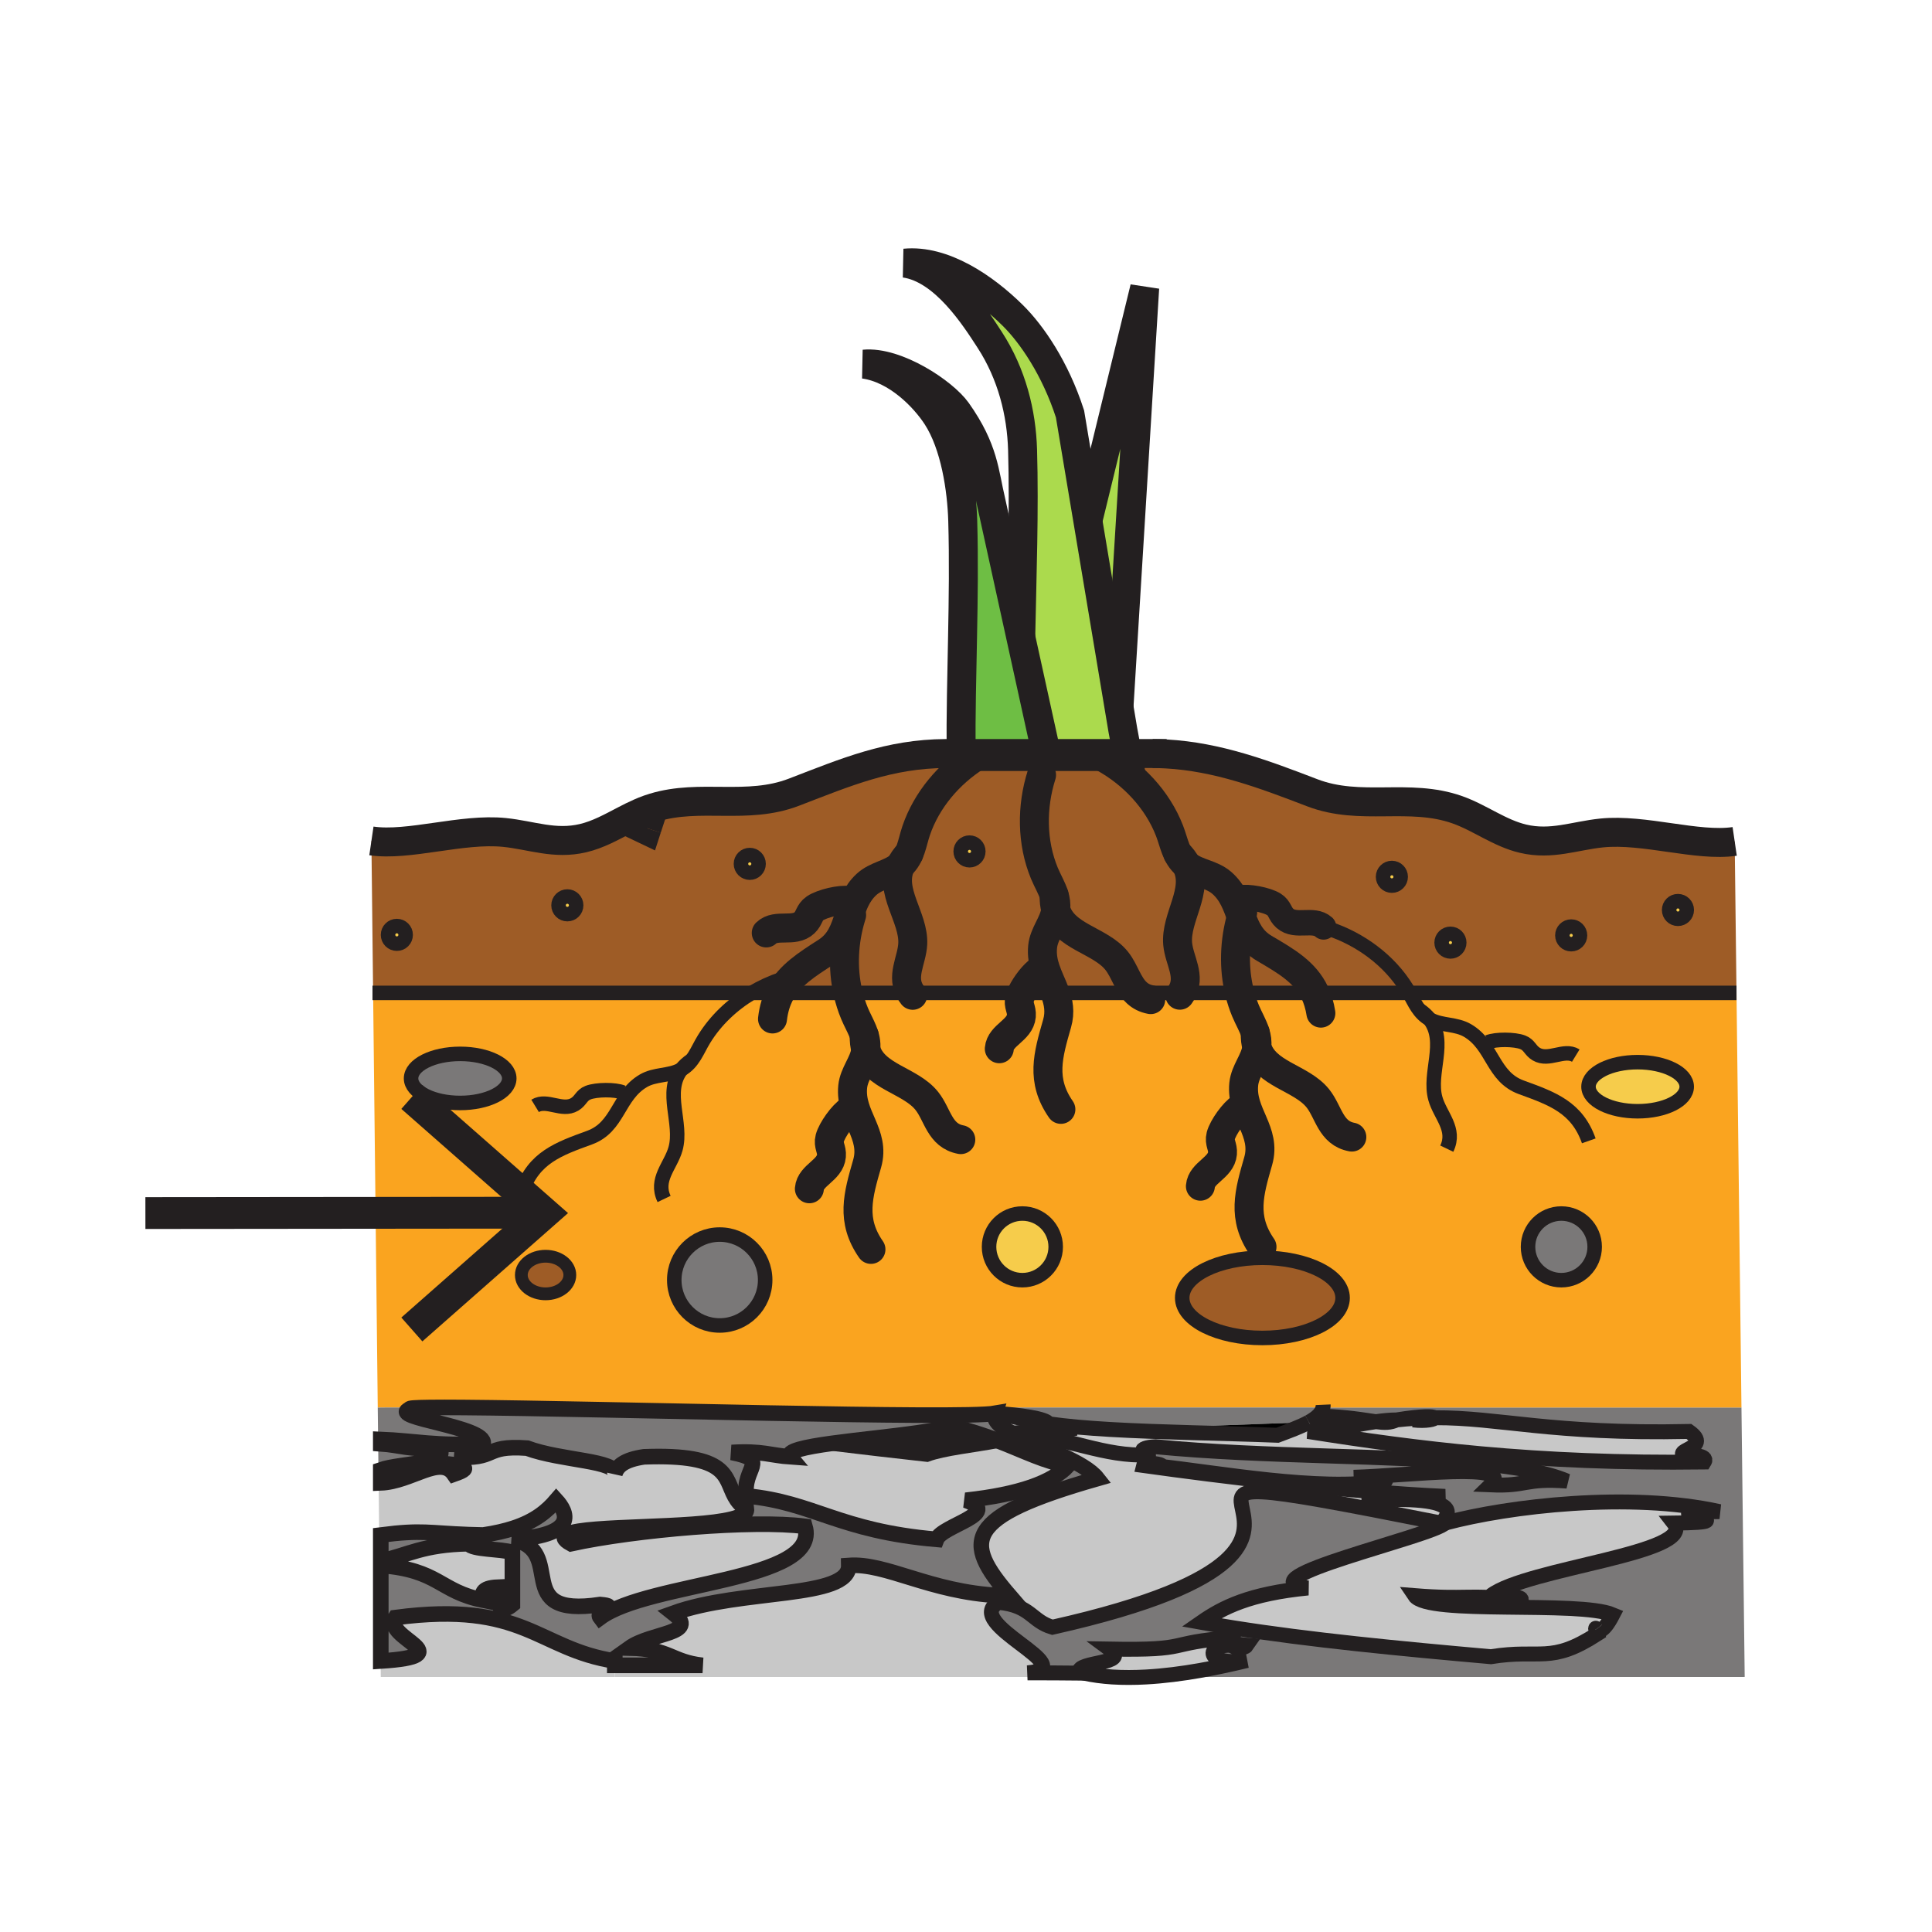 <?xml version="1.0" encoding="iso-8859-1"?>
<!-- Generator: Adobe Illustrator 12.0.1, SVG Export Plug-In . SVG Version: 6.00 Build 51448)  -->
<!DOCTYPE svg PUBLIC "-//W3C//DTD SVG 1.1//EN" "http://www.w3.org/Graphics/SVG/1.1/DTD/svg11.dtd">
<svg  version="1.1" id="Layer_1" xmlns="http://www.w3.org/2000/svg" xmlns:xlink="http://www.w3.org/1999/xlink" width="850.394" height="850.394"
	 viewBox="0 0 850.394 850.394" style="overflow:visible;enable-background:new 0 0 850.394 850.394;" xml:space="preserve">
<g>
	<g id="XMLID_1_">
		<g>
			<path d="M305.046,672.213c-19.563,1.524-39.765,4.207-53.752,7.272c-14.042-7.619,26.096-6.523,53.652-8.567L305.046,672.213z"/>
			<path style="fill:#7A7878;" d="M167.604,635.496c8.705,0.603,12.3,2.729,25.75,1.916c4.881,7.182-16.844,6.47-25.75,9.563
				c0,1.907,0,3.823,0,5.739l-0.958,0.01l-0.191-17.218L167.604,635.496z"/>
			<path style="fill:#7A7878;" d="M453.675,630.478l7.528-0.273c-3.094,0.401-6.196,0.813-8.604,1.104
				C452.973,631.053,453.338,630.761,453.675,630.478z"/>
			<path style="fill:#9E5C26;" d="M545.649,437.039c-2.755-10.95-2.317-22.684,0.758-33.469c1.98,5.292,4.188,10.393,10.101,13.86
				c9.791,5.739,17.967,10.484,22.255,19.609H545.649z"/>
			<path style="fill:#F6CC4B;" d="M333.898,380.239c0,2.144-1.734,3.878-3.878,3.878c-2.145,0-3.878-1.734-3.878-3.878
				s1.733-3.878,3.878-3.878C332.164,376.361,333.898,378.095,333.898,380.239z"/>
			<path style="fill:#7A7878;" d="M614.704,625.003c11.606-1.879,16.287-1.597,16.716-0.967
				C626.146,624.063,620.662,624.355,614.704,625.003z"/>
			<path style="fill:#7A7878;" d="M309.234,733.028c-12.875,0-25.75,0-38.624,0c0-0.63,0-1.269,0-1.907
				c-34.098-5.319-39.673-26.652-96.564-19.125c-5.885,9.17,30.348,16.771-6.442,19.125c0-14.024,0-28.049,0-42.073
				c25.704,1.926,25.777,11.47,45.066,15.293c-0.557-2.71-1.059-5.411,6.433-5.73c-0.839,2.51-0.967,13.833,6.442,7.646
				c0-7.646,0-15.302,0-22.948c-5.192-1.643-17.638-1.141-19.316-3.823l0.009-4.006c1.953,0.073,4.079,0.128,6.433,0.174
				c5.247-0.767,9.645-1.798,13.376-3.011l0.319,4.872c-0.273,0.019-0.547,0.036-0.821,0.055
				c24.454,4.882-1.241,34.746,38.633,28.688c9.553,0.83-2.546,2.445,0,5.739c21.607-15.895,97.212-15.749,90.132-40.157
				c-11.452-1.487-30.047-1.113-49.263,0.374l-0.101-1.295c13.586-1.013,24.116-2.783,23.605-6.734
				c-2.518-1.597-4.015-3.494-5.119-5.502l5.119-0.237c29.892,2.865,40.522,15.411,83.699,19.125
				c2.336-6.177,29.171-11.415,12.875-17.209c23.559-2.563,38.058-7.819,45.066-15.302c-9.973-1.542-19.216-6.378-31.105-10.949
				c3.212-0.62,6.15-1.313,8.541-2.145c11.441,5.657,29.545,11.324,35.439,18.833c-59.072,16.871-59.446,27.52-38.624,51.636
				c-1.615-0.019-3.203-0.063-4.754-0.146c-30.503-1.561-49.528-14.454-66.071-13.24c0.274,14.81-47.137,10.174-77.257,21.032
				c11.625,9.143-9.599,8.386-19.308,15.302C294.918,725.811,295.265,731.449,309.234,733.028z"/>
			<path style="fill:#C8C8C8;" d="M439.085,634.109c11.89,4.571,21.133,9.407,31.105,10.949
				c-7.008,7.482-21.507,12.738-45.066,15.302c16.296,5.794-10.539,11.032-12.875,17.209c-43.177-3.714-53.807-16.26-83.699-19.125
				c-1.861-12.527,10.694-15.749-6.433-19.125c13.45-0.812,17.044,1.314,25.75,1.916c-2.071-2.481,6.387-4.297,18.349-5.931
				c13.714,1.67,27.611,3.285,41.745,4.854C415.407,637.412,428.701,636.126,439.085,634.109z"/>
			<path style="fill:#7A7878;" d="M489.607,738.146h14.772C499.389,738.421,494.425,738.448,489.607,738.146z"/>
			<path style="fill:#9E5C26;" d="M555.659,553.632c19.499,0,35.303,7.893,35.303,17.646c0,9.745-15.804,17.646-35.303,17.646
				c-19.489,0-35.293-7.901-35.293-17.646C520.366,561.524,536.17,553.632,555.659,553.632z"/>
			<path style="fill:#7A7878;" d="M433.766,632.157c1.843,0.639,3.613,1.295,5.319,1.952c-10.384,2.017-23.678,3.303-31.124,6.05
				c-14.134-1.569-28.03-3.185-41.745-4.854c2.883-0.393,5.977-0.784,9.17-1.168c4.654,0.739,9.262,1.579,12.446,2.655
				C406.246,636.025,419.376,633.937,433.766,632.157z"/>
			<path style="fill:#C8C8C8;" d="M602.541,660.324c48.579-2.309,31.416,8.987,32.219,10.165
				c-183.402-36.361,6.396,5.812-171.522,45.759c-9.307-2.71-9.271-9.535-23.724-10.949l0.174-3.011
				c1.551,0.082,3.139,0.127,4.754,0.146c-20.822-24.116-20.448-34.765,38.624-51.636c-5.895-7.509-23.998-13.176-35.439-18.833
				c0.2-0.072,0.401-0.137,0.593-0.21c0.721,1.323,2.153,0.949,3.595,0.083c18.322,0.894,34.208,9.435,53.561,8.549l0.138,3.741
				c-1.113,0.082-1.98,0.356-2.126,0.949c33.03,4.607,89.063,11.615,132.697,13.568C626.338,659.566,601.4,656.684,602.541,660.324z
				"/>
			<path style="fill:#9E5C26;" d="M619.229,435.214c0.374,0.603,0.721,1.214,1.059,1.825h-41.525
				c-4.288-9.125-12.464-13.87-22.255-19.609c-5.912-3.467-8.12-8.568-10.101-13.86c-0.994-2.646-1.925-5.329-3.23-7.893
				l2.491-0.438c3.613-0.766,11.743,0.776,15.037,2.811c2.71,1.67,2.527,4.097,4.863,6.168c4.818,4.225,12.501-0.273,17.018,3.778
				l2.227,0.739C598.728,413.352,611.483,422.622,619.229,435.214z"/>
			<path d="M576.126,625.979l5.292-6.451h0.895C581.828,622.074,579.456,624.146,576.126,625.979z"/>
			<path style="fill:#7A7878;" d="M634.769,670.489c0.438-0.028,0.876-0.056,1.314-0.083
				C635.243,670.626,634.86,670.644,634.769,670.489z"/>
			<path style="fill:#C8C8C8;" d="M167.604,652.714c13.541-0.538,26.206-12.519,32.191-3.832c10.721-3.796-0.584-2.427,0-7.646
				c19.818,1.424,12.373-5.246,32.191-3.823c15.12,5.603,39.829,5.411,38.624,11.47c0.885-3.559,4.243-6.387,12.875-7.646
				c37.511-1.378,35.339,9.043,39.947,17.446c1.104,2.008,2.601,3.905,5.119,5.502c0.511,3.951-10.019,5.722-23.605,6.734
				c-27.556,2.044-67.694,0.948-53.652,8.567c13.988-3.065,34.189-5.748,53.752-7.272c19.216-1.487,37.812-1.861,49.263-0.374
				c7.081,24.408-68.525,24.263-90.132,40.157c-2.546-3.294,9.553-4.909,0-5.739c-39.874,6.059-14.18-23.806-38.633-28.688
				c0.274-0.019,0.548-0.036,0.821-0.055c28.56-1.989,23.04-12.172,18.496-17.154c-4.061,4.745-9.271,9.161-18.815,12.282
				c-3.732,1.213-8.13,2.244-13.376,3.011c-2.354-0.046-4.48-0.101-6.433-0.174c-17.538-0.629-20.302-2.181-38.633,0.174
				c0,3.832,0,7.655,0,11.479l-0.575,0.009l-0.383-34.417L167.604,652.714z"/>
			<path style="fill:#7A7878;" d="M475.054,735.948c0.712,0.182,1.424,0.355,2.153,0.511c-8.248-0.092-16.552-0.137-24.919-0.137
				c24.9-2.208-29.144-21.734-12.774-31.023c14.453,1.414,14.417,8.239,23.724,10.949c177.919-39.947-11.88-82.12,171.522-45.759
				h0.009c0.092,0.154,0.475,0.137,1.314-0.083c-5.512,5.85-90.725,24.755-60.386,28.569c-25.731,2.519-37.475,8.54-46.964,15.128
				c4.534,0.821,9.197,1.615,13.987,2.373l-0.565,4.343c-30.275,2.345-16.57,5.703-53.68,5.046
				C497.746,732.672,473.913,731.176,475.054,735.948z"/>
			<path style="fill:#F6CC4B;" d="M249.725,402.366c-2.145,0-3.878-1.734-3.878-3.878s1.733-3.878,3.878-3.878
				c2.144,0,3.878,1.734,3.878,3.878S251.869,402.366,249.725,402.366z"/>
			<path style="fill:#C8C8C8;" d="M489.607,738.146H270.61v-5.118c12.875,0,25.75,0,38.624,0
				c-13.97-1.579-14.316-7.218-32.182-7.646c9.708-6.916,30.932-6.159,19.308-15.302c30.12-10.858,77.531-6.223,77.257-21.032
				c16.543-1.214,35.567,11.68,66.071,13.24l-0.174,3.011c-16.369,9.289,37.675,28.815,12.774,31.023
				c8.367,0,16.671,0.045,24.919,0.137C481.158,737.325,485.328,737.873,489.607,738.146z"/>
			<path style="fill:#7A7878;" d="M687.244,534.15c8.103,0,14.672,6.561,14.672,14.663s-6.569,14.673-14.672,14.673
				s-14.663-6.57-14.663-14.673S679.142,534.15,687.244,534.15z"/>
			<path style="fill:#9E5C26;" d="M464.013,394.108c0.603,1.935,0.922,3.951,0.676,6.187c-0.529-1.807-0.775-3.841-0.685-6.187
				H464.013z"/>
			<path style="fill:#F6CC4B;" d="M174.676,407.612c2.144,0,3.877,1.733,3.877,3.878c0,2.144-1.733,3.878-3.877,3.878
				c-2.145,0-3.878-1.734-3.878-3.878C170.798,409.346,172.531,407.612,174.676,407.612z"/>
			<path style="fill:#C8C8C8;" d="M461.641,626.71c7.819,1.122,16.999,1.897,26.972,2.481l-27.373,1.013h-0.036l-7.528,0.273
				c0.137-0.118,0.274-0.228,0.411-0.337c0.282-0.027,0.557-0.046,0.839-0.064c1.861-2.609,0.903-1.441-0.839,0.064
				c-2.51,0.173-4.937,0.374-7.281,0.593l-1.46,0.055c-5.128-2.792-8.322-5.611-7.346-8.678c0.338,0.019,0.676,0.037,1.022,0.064
				C443.547,622.877,461.641,627.193,461.641,626.71z"/>
			<path style="fill:#7A7878;" d="M206.228,679.485c-20.156,0.384-26.315,4.928-38.624,7.646c0-3.823,0-7.646,0-11.479
				c18.331-2.354,21.096-0.803,38.633-0.174L206.228,679.485z"/>
			<path style="fill:#9E5C26;" d="M374.621,403.524c-3.276,10.74-3.905,22.492-1.369,33.515h-29.773
				c4.207-7.774,11.588-12.474,20.256-18.04c6.287-4.042,8.084-9.845,10-15.749L374.621,403.524z"/>
			<path style="fill:#7A7878;" d="M204.075,619.528h-15.056C192.916,619.474,198.007,619.482,204.075,619.528z"/>
			<path style="fill:#9E5C26;" d="M634.55,414.912c0,2.145,1.733,3.878,3.878,3.878s3.878-1.733,3.878-3.878
				c0-2.144-1.733-3.878-3.878-3.878S634.55,412.768,634.55,414.912z M734.691,400.541c0,2.145,1.733,3.878,3.878,3.878
				c2.144,0,3.878-1.733,3.878-3.878c0-2.144-1.734-3.877-3.878-3.877C736.425,396.663,734.691,398.396,734.691,400.541z
				 M691.578,415.596c2.144,0,3.878-1.734,3.878-3.878s-1.734-3.878-3.878-3.878c-2.145,0-3.878,1.734-3.878,3.878
				S689.434,415.596,691.578,415.596z M612.651,389.819c2.144,0,3.878-1.733,3.878-3.878c0-2.144-1.734-3.878-3.878-3.878
				c-2.145,0-3.878,1.734-3.878,3.878C608.773,388.086,610.507,389.819,612.651,389.819z M577.576,348.933
				c21.352,8.203,42.63-0.018,63.854,7.482c10.037,3.541,18.505,10.274,28.952,12.747c12.519,2.957,22.738-1.305,34.582-2.519
				c18.777-1.907,42.118,6.132,58.579,3.714l0.803,66.682H620.288c-0.338-0.611-0.685-1.223-1.059-1.825
				c-7.746-12.592-20.502-21.862-34.417-26.479l-2.227-0.739c-4.517-4.051-12.199,0.447-17.018-3.778
				c-2.336-2.071-2.153-4.498-4.863-6.168c-3.294-2.035-11.424-3.577-15.037-2.811l-2.491,0.438
				c-1.305-2.564-2.992-5.009-5.483-7.153c-4.453-3.814-10.594-4.051-15.101-7.573c-0.138-0.11-0.274-0.219-0.402-0.329
				c-4.662-3.915-5.301-9.499-7.408-14.946c-5.338-13.778-16.205-25.193-29.034-32.246v-0.447h10.675l-0.109-0.602l-0.027-0.091
				l-0.118-0.611h11.168c2.035,0.009,4.042,0.073,6.041,0.183C535.987,333.129,556.271,340.748,577.576,348.933z"/>
			<path style="fill:#9E5C26;" d="M396.501,380.805c-5.365,11.46,5.821,22.948,5.256,34.664c-0.365,7.373-5.42,14.454-0.785,21.571
				h-27.72c-2.537-11.022-1.907-22.775,1.369-33.515l-0.885-0.273c1.579-4.882,3.239-9.836,7.601-13.906
				c4.28-3.997,10.411-4.471,14.773-8.185C396.246,381.042,396.373,380.923,396.501,380.805z"/>
			<path style="fill:#F6CC4B;" d="M430.617,374.764c0,2.144-1.733,3.878-3.878,3.878c-2.144,0-3.877-1.734-3.877-3.878
				c0-2.145,1.733-3.878,3.877-3.878C428.884,370.886,430.617,372.62,430.617,374.764z"/>
			<path style="fill:#7A7878;" d="M446.805,630.733l6.87-0.256c-0.337,0.283-0.702,0.575-1.076,0.831
				c-2.208,0.273-3.842,0.446-4.38,0.446c-0.191,0.073-0.393,0.138-0.593,0.21c-0.749-0.374-1.46-0.738-2.145-1.113
				C445.919,630.815,446.357,630.77,446.805,630.733z"/>
			<path d="M431.238,631.299c0.857,0.283,1.706,0.566,2.527,0.858c-14.39,1.779-27.52,3.868-45.933,4.635
				c-3.184-1.076-7.792-1.916-12.446-2.655c3.194-0.383,6.506-0.757,9.818-1.141L431.238,631.299z"/>
			<path style="fill:#7A7878;" d="M602.541,660.324c-1.141-3.641,23.797-0.758,33.542-1.679
				c-43.634-1.953-99.667-8.961-132.697-13.568c0.146-0.593,1.013-0.867,2.126-0.949c3.376-0.246,8.979,1.277,3.093,1.067
				c27.738,2.975,71.81,11.333,100.644,6.726c4.023-0.64-11.415-1.734-13.423-1.68c24.518-0.684,71.044-6.907,60.386,3.358
				c16.169,0.693,14.591-3.066,33.551-1.679c-9.133-3.851-22.446-6.187-38.396-7.729l0.401-4.316
				c29.299,2.655,61.217,4.115,98.38,3.641c1.89-3.002-6.341-3.449-6.706-1.679c-10.393-3.731,11.195-3.796,0-11.762
				c-60.741,1.296-83.389-6.195-112.021-6.04c-0.429-0.63-5.109-0.912-16.716,0.967c-2.765,0-5.858,0.311-9.125,0.775
				c-2.627-0.347-5.866-0.921-10.201-1.432c-3.513-0.42-7.746-0.804-12.966-0.995c-0.137,0.657-0.018,1.369,0.109,2.09l-6.396,0.538
				c3.33-1.834,5.702-3.905,6.187-6.451h183.858h0.355l1.424,118.601l-1.779,0.018H504.38c15.922-0.866,32.1-4.252,44.481-7.244
				c-18.687,2.7-18.559-7.254-6.706-6.716c-0.027,0.931,5.429,1.907,6.706,0c-5.228-0.374-7.801-1.405-6.706-3.367l0.565-4.343
				c33.523,5.328,72.978,9.17,113.49,12.746c22.282-3.576,26.015,3.449,46.974-10.082c-0.247-0.931-0.438-1.551-0.584-1.943
				c0.757,0.931,2.983,1.852,7.29-6.46c-14.991-6.323-81.491,0.246-87.221-8.404c22.382,1.798,22.902-0.529,46.964,1.679
				c-0.183-1.633-8.212-1.295-13.423-1.679c16.014-12.245,90.862-18.669,80.515-31.927c38.926-0.374-17.491-4.927,20.129-5.046
				c-39.372-8.741-92.586-2.49-120.771,5.046c-0.438,0.027-0.876,0.055-1.314,0.083h-0.009
				C633.957,669.312,651.12,658.016,602.541,660.324z"/>
			<path d="M445.345,630.788l1.46-0.055c-0.447,0.036-0.886,0.082-1.323,0.118C445.436,630.834,445.39,630.807,445.345,630.788z"/>
			<path style="fill:#7A7878;" d="M451.813,631.838c-1.441,0.866-2.874,1.24-3.595-0.083
				C449.433,631.746,450.628,631.773,451.813,631.838z"/>
			<path d="M371.263,633.507l13.942-0.511c-3.313,0.384-6.625,0.758-9.818,1.141C374,633.918,372.613,633.708,371.263,633.507z"/>
			<path style="fill:#7A7878;" d="M202.542,463.874c11.944,0,21.616,4.836,21.616,10.803c0,5.968-9.672,10.804-21.616,10.804
				c-11.925,0-21.606-4.836-21.606-10.804C180.935,468.71,190.616,463.874,202.542,463.874z"/>
			<path style="fill:#F6CC4B;" d="M612.651,382.063c2.144,0,3.878,1.734,3.878,3.878c0,2.145-1.734,3.878-3.878,3.878
				c-2.145,0-3.878-1.733-3.878-3.878C608.773,383.797,610.507,382.063,612.651,382.063z"/>
			<path style="fill:#ABDA4D;" d="M492.536,311.157v0.018l1.706,10.183l1.926,10.32H466.55h-5.995l-11.26-51.28v-0.018
				c0.521-26.607,1.579-55.742,0.804-82.339c-0.475-16.324-4.718-33.423-14.426-48.378c-6.406-9.864-19.965-31.379-37.402-33.833
				c16.835-1.652,34.919,10.521,47.603,23.094c8.175,8.103,18.604,23.122,25.101,43.269l7.856,47.019L492.536,311.157z"/>
			<path style="fill:#C8C8C8;" d="M622.67,702.333c5.729,8.65,72.229,2.081,87.221,8.404c-4.307,8.312-6.533,7.391-7.29,6.46
				c-0.384-1.022-0.411-0.511,0,0c0.146,0.393,0.337,1.013,0.584,1.943c-20.959,13.531-24.691,6.506-46.974,10.082
				c-40.513-3.576-79.967-7.418-113.49-12.746c-4.79-0.758-9.453-1.552-13.987-2.373c9.489-6.588,21.232-12.609,46.964-15.128
				c-30.339-3.814,54.874-22.72,60.386-28.569c28.186-7.536,81.399-13.787,120.771-5.046c-37.62,0.119,18.797,4.672-20.129,5.046
				c10.348,13.258-64.501,19.682-80.515,31.927c5.211,0.384,13.24,0.046,13.423,1.679
				C645.572,701.804,645.052,704.131,622.67,702.333z"/>
			<path d="M445.481,630.852c-4.069,0.393-7.938,0.84-11.716,1.306c-0.821-0.292-1.67-0.575-2.527-0.858l14.106-0.511
				C445.39,630.807,445.436,630.834,445.481,630.852z"/>
			<path style="fill:#F6CC4B;" d="M275.109,360.95c2.08-1.086,4.179-2.145,6.333-3.093l2.792,6.515l0.529,0.173l-0.283,0.876
				L275.109,360.95z"/>
			<path style="fill:#F6CC4B;" d="M738.569,404.418c-2.145,0-3.878-1.733-3.878-3.878c0-2.144,1.733-3.877,3.878-3.877
				c2.144,0,3.878,1.733,3.878,3.877C742.447,402.685,740.713,404.418,738.569,404.418z"/>
			<path style="fill:#C8C8C8;" d="M582.521,625.441c-0.127-0.721-0.246-1.433-0.109-2.09c5.22,0.191,9.453,0.575,12.966,0.995
				L582.521,625.441z"/>
			<path d="M446.805,630.733c2.345-0.219,4.771-0.42,7.281-0.593c-0.137,0.109-0.274,0.219-0.411,0.337L446.805,630.733z"/>
			<path style="fill:#6EBE44;" d="M449.295,280.38v0.018l11.26,51.28h-37.52c-0.247-34.016,1.715-68.352,0.721-102.532
				c-0.401-13.678-3.249-33.323-11.387-45.851c-5.365-8.258-17.419-20.959-32.036-23.012c14.115-1.377,34.91,12.354,40.896,20.777
				c11.935,16.844,11.98,27.127,14.909,39.381L449.295,280.38z"/>
			<path style="fill:#F6CC4B;" d="M720.813,467.523c11.944,0,21.616,4.836,21.616,10.804s-9.672,10.804-21.616,10.804
				c-11.926,0-21.606-4.836-21.606-10.804S708.887,467.523,720.813,467.523z"/>
			<path style="fill:#C8C8C8;" d="M614.704,625.003c5.958-0.647,11.442-0.939,16.716-0.967c28.633-0.155,51.28,7.336,112.021,6.04
				c11.195,7.966-10.393,8.03,0,11.762c0.365-1.771,8.596-1.323,6.706,1.679c-37.163,0.475-69.081-0.985-98.38-3.641
				c-26.898-2.445-51.581-5.903-76.07-9.8c8.412,0,19.937-2.874,29.882-4.298C609.43,626.29,611.967,626.317,614.704,625.003z"/>
			<path style="fill:#C8C8C8;" d="M212.67,704.341c-19.289-3.823-19.362-13.367-45.066-15.293c0,14.024,0,28.049,0,42.073h-0.082
				l-0.493-43.98l0.575-0.009c12.309-2.719,18.468-7.263,38.624-7.646c1.679,2.683,14.125,2.181,19.316,3.823
				c0,7.646,0,15.302,0,22.948c-7.409,6.187-7.281-5.137-6.442-7.646C211.611,698.93,212.113,701.631,212.67,704.341z"/>
			<path style="fill:#7A7878;" d="M244.861,660.36c4.544,4.982,10.064,15.165-18.496,17.154l-0.319-4.872
				C235.591,669.521,240.801,665.105,244.861,660.36z"/>
			<path style="fill:#7A7878;" d="M508.604,636.792c48.323,4.681,103.526,3.613,142.762,7.4c15.949,1.542,29.263,3.878,38.396,7.729
				c-18.96-1.388-17.382,2.372-33.551,1.679c10.658-10.266-35.868-4.042-60.386-3.358c2.008-0.055,17.446,1.04,13.423,1.68
				c-28.834,4.607-72.905-3.751-100.644-6.726c5.886,0.21,0.283-1.313-3.093-1.067l-0.138-3.741c1.068-0.045,2.145-0.118,3.23-0.228
				C501.834,640.141,500.164,637.212,508.604,636.792z"/>
			<path style="fill:#FAA41F;" d="M552.529,454.622c-0.091,2.345,0.155,4.379,0.685,6.195
				C553.461,458.572,553.141,456.556,552.529,454.622z M555.659,553.632c-19.489,0-35.293,7.893-35.293,17.646
				c0,9.745,15.804,17.646,35.293,17.646c19.499,0,35.303-7.901,35.303-17.646C590.962,561.524,575.158,553.632,555.659,553.632z
				 M620.288,437.039h144.058l2.181,182.489h-0.355H582.313c0.082-0.393,0.118-0.794,0.1-1.213l-0.994,1.213H204.075
				c-6.068-0.046-11.159-0.055-15.056,0h-19.59l-3.157,0.037l-2.044-182.526h166.641h12.61h29.773h27.72h48.78h14.653h36.015h19.572
				h25.657h33.113H620.288z M742.429,478.327c0-5.968-9.672-10.804-21.616-10.804c-11.926,0-21.606,4.836-21.606,10.804
				s9.681,10.804,21.606,10.804C732.757,489.131,742.429,484.295,742.429,478.327z M701.916,548.813
				c0-8.103-6.569-14.663-14.672-14.663s-14.663,6.561-14.663,14.663s6.561,14.673,14.663,14.673S701.916,556.916,701.916,548.813z
				 M464.679,548.813c0-8.103-6.569-14.663-14.672-14.663s-14.663,6.561-14.663,14.663s6.561,14.673,14.663,14.673
				S464.679,556.916,464.679,548.813z M336.799,563.413c0-11.041-8.96-20.001-20.01-20.001c-11.041,0-20.001,8.96-20.001,20.001
				c0,11.05,8.96,20.01,20.001,20.01C327.839,583.423,336.799,574.463,336.799,563.413z M250.819,561.223
				c0-4.571-4.781-8.275-10.676-8.275c-5.885,0-10.667,3.704-10.667,8.275c0,4.563,4.781,8.276,10.667,8.276
				C246.038,569.499,250.819,565.785,250.819,561.223z M224.158,474.677c0-5.967-9.672-10.803-21.616-10.803
				c-11.925,0-21.606,4.836-21.606,10.803c0,5.968,9.681,10.804,21.606,10.804C214.486,485.48,224.158,480.645,224.158,474.677z"/>
			<path style="fill:#F6CC4B;" d="M691.578,415.596c-2.145,0-3.878-1.734-3.878-3.878s1.733-3.878,3.878-3.878
				c2.144,0,3.878,1.734,3.878,3.878S693.722,415.596,691.578,415.596z"/>
			<path style="fill:#C8C8C8;" d="M475.054,735.948c-1.141-4.772,22.692-3.276,13.422-10.083c37.109,0.657,23.404-2.701,53.68-5.046
				c-1.095,1.962,1.479,2.993,6.706,3.367c-1.277,1.907-6.733,0.931-6.706,0c-11.853-0.538-11.98,9.416,6.706,6.716
				c-12.382,2.992-28.56,6.378-44.481,7.244h-14.772c-4.279-0.273-8.449-0.821-12.4-1.688
				C476.478,736.304,475.766,736.13,475.054,735.948z"/>
			<path style="fill:#7A7878;" d="M283.485,641.235c-8.631,1.26-11.989,4.088-12.875,7.646c1.205-6.059-23.504-5.867-38.624-11.47
				c-19.818-1.423-12.373,5.247-32.191,3.823c-0.584,5.22,10.721,3.851,0,7.646c-5.986-8.687-18.65,3.294-32.191,3.832
				c0-1.916,0-3.832,0-5.739c8.906-3.093,30.631-2.381,25.75-9.563c-13.45,0.813-17.044-1.313-25.75-1.916c0-0.639,0-1.268,0-1.907
				c15.11,0.603,24.171,3.021,45.066,1.907c1.633-7.582-42.447-11.506-32.191-15.302c-0.766-0.383,2.391-0.593,8.541-0.666h15.056
				c60.897,0.475,219.134,5.201,233.924,2.582c-0.977,3.066,2.218,5.886,7.346,8.678l-14.106,0.511
				c-3.869-1.268-8.021-2.445-12.556-3.449c-7.199,2.063-20.393,3.632-33.478,5.146l-13.942,0.511
				c1.351,0.201,2.737,0.411,4.124,0.63c-3.193,0.384-6.287,0.775-9.17,1.168c-11.962,1.634-20.42,3.449-18.349,5.931
				c-8.705-0.602-12.3-2.728-25.75-1.916c17.126,3.376,4.571,6.598,6.433,19.125l-5.119,0.237
				C318.824,650.278,320.996,639.857,283.485,641.235z"/>
			<path d="M582.412,618.315c0.019,0.419-0.018,0.82-0.1,1.213h-0.895L582.412,618.315z"/>
			<polygon style="fill:#ABDA4D;" points="503.851,126.678 492.536,311.157 478.831,229.21 			"/>
			<path style="fill:#9E5C26;" d="M240.144,552.947c5.895,0,10.676,3.704,10.676,8.275c0,4.563-4.781,8.276-10.676,8.276
				c-5.885,0-10.667-3.714-10.667-8.276C229.477,556.651,234.258,552.947,240.144,552.947z"/>
			<path style="fill:#F6CC4B;" d="M460.218,426.655c1.195,3.586,2.929,6.925,4.188,10.384h-14.653
				c1.807-3.723,5.465-8.44,8.029-10.01L460.218,426.655z"/>
			<path style="fill:#7A7878;" d="M437.999,622.11c-14.791,2.619-173.027-2.107-233.924-2.582h377.343l-5.292,6.451l-87.514,3.212
				c-9.973-0.584-19.152-1.359-26.972-2.481c-1.095-2.419-13.559-3.961-22.619-4.535
				C438.373,622.065,437.999,622.038,437.999,622.11z"/>
			<path style="fill:#F6CC4B;" d="M450.007,534.15c8.103,0,14.672,6.561,14.672,14.663s-6.569,14.673-14.672,14.673
				s-14.663-6.57-14.663-14.673S441.904,534.15,450.007,534.15z"/>
			<path style="fill:#C8C8C8;" d="M575.697,630.076c24.489,3.896,49.172,7.354,76.07,9.8l-0.401,4.316
				c-39.235-3.787-94.438-2.72-142.762-7.4c-8.44,0.42-6.771,3.349,0,3.367c-1.086,0.109-2.162,0.183-3.23,0.228
				c-19.353,0.886-35.238-7.655-53.561-8.549c0.265-0.165,0.521-0.338,0.785-0.529c2.408-0.292,5.511-0.703,8.604-1.104h0.036
				l27.373-1.013c22.675,1.323,49.437,1.624,73.672,2.563c4.908-1.852,10-3.658,13.842-5.775l6.396-0.538
				C582.878,627.641,583.197,629.839,575.697,630.076z"/>
			<path style="fill:#9E5C26;" d="M422.862,374.764c0,2.144,1.733,3.878,3.877,3.878c2.145,0,3.878-1.734,3.878-3.878
				c0-2.145-1.733-3.878-3.878-3.878C424.595,370.886,422.862,372.62,422.862,374.764z M522.19,380.622
				c5.813,11.232-4.881,23.158-3.822,34.837c0.666,7.363,6.031,14.261,1.624,21.58H500.42c-4.024-3.668-5.374-9.699-8.869-14.088
				c-7.317-9.188-23.331-10.484-26.862-22.656c0.246-2.235-0.073-4.252-0.676-6.187h-0.009c-0.091,2.345,0.155,4.38,0.685,6.187
				c-0.019,0.173-0.037,0.356-0.064,0.538c-0.82,5.667-5.118,10.037-5.702,15.868c-0.365,3.659,0.265,6.898,1.296,9.955
				l-2.437,0.374c-2.564,1.569-6.223,6.287-8.029,10.01h-48.78c-4.635-7.117,0.419-14.198,0.785-21.571
				c0.565-11.716-10.621-23.204-5.256-34.664c4.471-4.088,4.891-9.7,6.771-15.229c4.599-13.495,14.435-24.992,26.379-32.593h2.975
				h53.123v0.447c12.829,7.053,23.696,18.468,29.034,32.246C516.89,371.124,517.528,376.708,522.19,380.622z"/>
			<path style="fill:#F6CC4B;" d="M638.428,418.79c-2.145,0-3.878-1.733-3.878-3.878c0-2.144,1.733-3.878,3.878-3.878
				s3.878,1.734,3.878,3.878C642.306,417.056,640.572,418.79,638.428,418.79z"/>
			<path style="fill:#9E5C26;" d="M174.676,415.368c2.144,0,3.877-1.734,3.877-3.878c0-2.145-1.733-3.878-3.877-3.878
				c-2.145,0-3.878,1.733-3.878,3.878C170.798,413.634,172.531,415.368,174.676,415.368z M326.142,380.239
				c0,2.144,1.733,3.878,3.878,3.878c2.144,0,3.878-1.734,3.878-3.878s-1.734-3.878-3.878-3.878
				C327.875,376.361,326.142,378.095,326.142,380.239z M249.725,402.366c2.144,0,3.878-1.734,3.878-3.878s-1.734-3.878-3.878-3.878
				c-2.145,0-3.878,1.734-3.878,3.878S247.58,402.366,249.725,402.366z M163.48,370.138c16.46,2.418,39.81-5.63,58.579-3.723
				c11.844,1.205,22.063,5.466,34.582,2.509c6.652-1.569,12.501-4.873,18.468-7.975l9.371,4.471l0.283-0.876l2.975-9.051
				c20.512-6.278,41.078,1.141,61.718-6.798c23.176-8.905,41.854-16.898,66.928-17.017h0.648h6.004c0,0.201,0,0.401,0,0.611
				c0,0.055,0,0.128,0,0.192l7.418-0.009c-0.273,0.164-0.538,0.337-0.803,0.511c-11.944,7.601-21.78,19.098-26.379,32.593
				c-1.88,5.529-2.299,11.141-6.771,15.229c-0.128,0.119-0.255,0.237-0.392,0.355c-4.362,3.714-10.493,4.188-14.773,8.185
				c-4.361,4.069-6.022,9.024-7.601,13.906c-1.916,5.903-3.713,11.707-10,15.749c-8.668,5.566-16.05,10.265-20.256,18.04h-12.61
				H164.228L163.48,370.138z"/>
			<path d="M562.284,631.755c-24.235-0.939-50.997-1.24-73.672-2.563l87.514-3.212C572.284,628.097,567.192,629.903,562.284,631.755
				z"/>
			<path style="fill:#C8C8C8;" d="M461.641,626.71c0,0.483-18.094-3.833-22.619-4.535
				C448.082,622.749,460.546,624.291,461.641,626.71z"/>
			<path style="fill:#7A7878;" d="M452.599,631.309c-0.265,0.191-0.521,0.364-0.785,0.529c-1.186-0.064-2.381-0.092-3.595-0.083
				C448.757,631.755,450.391,631.582,452.599,631.309z"/>
			<path style="fill:#7A7878;" d="M454.086,630.141c1.742-1.506,2.7-2.674,0.839-0.064
				C454.643,630.095,454.368,630.113,454.086,630.141z"/>
			<path d="M445.481,630.852c0.685,0.375,1.396,0.739,2.145,1.113c-2.391,0.831-5.329,1.524-8.541,2.145
				c-1.706-0.657-3.477-1.313-5.319-1.952C437.543,631.691,441.412,631.244,445.481,630.852z"/>
			<path style="fill:#7A7878;" d="M316.79,543.412c11.05,0,20.01,8.96,20.01,20.001c0,11.05-8.96,20.01-20.01,20.01
				c-11.041,0-20.001-8.96-20.001-20.01C296.789,552.372,305.749,543.412,316.79,543.412z"/>
			<path style="fill:#F6CC4B;" d="M281.441,357.856c1.359-0.611,2.746-1.168,4.161-1.67c0.711-0.255,1.423-0.483,2.135-0.693
				l-2.975,9.051l-0.529-0.173L281.441,357.856z"/>
			<path style="fill:#7A7878;" d="M169.429,619.528h19.59c-6.15,0.073-9.307,0.283-8.541,0.666
				c-10.256,3.796,33.825,7.72,32.191,15.302c-20.895,1.113-29.956-1.305-45.066-1.907c0,0.64,0,1.269,0,1.907l-1.149,0.01
				l-0.183-15.94L169.429,619.528z"/>
			<path style="fill:#C8C8C8;" d="M174.046,711.996c56.891-7.527,62.466,13.806,96.564,19.125c0,0.639,0,1.277,0,1.907v5.118
				H167.604l-0.082-7.025h0.082C204.394,728.767,168.161,721.166,174.046,711.996z"/>
			<path style="fill:#C8C8C8;" d="M575.697,630.076c7.5-0.237,7.181-2.436,6.824-4.635l12.856-1.095
				c4.335,0.511,7.574,1.085,10.201,1.432C595.634,627.202,584.109,630.076,575.697,630.076z"/>
			<path style="fill:#9E5C26;" d="M491.551,422.951c3.495,4.389,4.845,10.42,8.869,14.088h-36.015
				c-1.259-3.459-2.992-6.798-4.188-10.384c-1.031-3.057-1.661-6.296-1.296-9.955c0.584-5.831,4.882-10.201,5.702-15.868
				c0.027-0.182,0.046-0.365,0.064-0.538C468.22,412.466,484.233,413.762,491.551,422.951z"/>
			<path style="fill:#9E5C26;" d="M518.368,415.459c-1.059-11.68,9.635-23.605,3.822-34.837c0.128,0.109,0.265,0.219,0.402,0.329
				c4.507,3.522,10.647,3.759,15.101,7.573c2.491,2.144,4.179,4.589,5.483,7.153c1.306,2.564,2.236,5.247,3.23,7.893
				c-3.075,10.785-3.513,22.519-0.758,33.469h-25.657C524.399,429.721,519.034,422.823,518.368,415.459z"/>
			<path style="fill:#7A7878;" d="M437.999,622.11c0-0.072,0.374-0.045,1.022,0.064C438.675,622.147,438.337,622.129,437.999,622.11
				z"/>
		</g>
		<g>
			<line style="fill:none;stroke:#231F20;stroke-width:12.774;" x1="287.737" y1="355.493" x2="284.763" y2="364.544"/>
			<polyline style="fill:none;stroke:#231F20;stroke-width:12.774;" points="284.763,364.544 284.479,365.42 275.109,360.95 			"/>
			<polyline style="fill:none;stroke:#231F20;stroke-width:12.749;" points="478.831,229.21 503.851,126.678 492.536,311.157 			
				"/>
			<path style="fill:none;stroke:#231F20;stroke-width:12.749;" d="M449.295,280.38c0.521-26.607,1.579-55.742,0.804-82.339
				c-0.475-16.324-4.718-33.423-14.426-48.378c-6.406-9.864-19.965-31.379-37.402-33.833c16.835-1.652,34.919,10.521,47.603,23.094
				c8.175,8.103,18.604,23.122,25.101,43.269l7.856,47.019l13.705,81.947v0.018l1.706,10.183l1.926,10.32l0.118,0.611l0.027,0.091
				l0.109,0.602h-10.675h-53.123h-2.975h-11.488"/>
			<path style="fill:none;stroke:#231F20;stroke-width:12.749;" d="M460.555,331.678l0.137,0.611l0.037,0.146l-27.118,0.037h-3.157
				l-7.418,0.009c0-0.064,0-0.137,0-0.192c0-0.21,0-0.411,0-0.611c-0.247-34.016,1.715-68.352,0.721-102.532
				c-0.401-13.678-3.249-33.323-11.387-45.851c-5.365-8.258-17.419-20.959-32.036-23.012c14.115-1.377,34.91,12.354,40.896,20.777
				c11.935,16.844,11.98,27.127,14.909,39.381l13.157,59.939v0.018L460.555,331.678z"/>
			<path style="fill:none;stroke:#231F20;stroke-width:12.749;stroke-linecap:round;stroke-linejoin:round;" d="M430.946,332.171
				c-0.165,0.101-0.329,0.201-0.493,0.301c-0.273,0.164-0.538,0.337-0.803,0.511c-11.944,7.601-21.78,19.098-26.379,32.593
				c-1.88,5.529-2.299,11.141-6.771,15.229c-0.128,0.119-0.255,0.237-0.392,0.355c-4.362,3.714-10.493,4.188-14.773,8.185
				c-4.361,4.069-6.022,9.024-7.601,13.906c-1.916,5.903-3.713,11.707-10,15.749c-8.668,5.566-16.05,10.265-20.256,18.04
				c-1.733,3.202-2.929,6.935-3.449,11.469"/>
			<path style="fill:none;stroke:#231F20;stroke-width:12.749;stroke-linecap:round;stroke-linejoin:round;" d="M400.087,375.686
				c-1.624,1.707-2.783,3.413-3.586,5.119c-5.365,11.46,5.821,22.948,5.256,34.664c-0.365,7.373-5.42,14.454-0.785,21.571
				c0.228,0.347,0.483,0.702,0.766,1.058"/>
			<path style="fill:none;stroke:#231F20;stroke-width:12.749;stroke-linecap:round;stroke-linejoin:round;" d="M373.644,396.38
				c-3.65-0.62-11.697,1.259-14.918,3.431c-2.637,1.788-2.345,4.206-4.608,6.359c-4.635,4.417-12.491,0.247-16.844,4.48"/>
			<path style="fill:none;stroke:#231F20;stroke-width:12.749;stroke-linecap:round;stroke-linejoin:round;" d="M458.456,341.113
				c-4.425,13.924-4.397,29.655,1.26,43.296c1.414,3.395,3.275,6.424,4.297,9.699c0.603,1.935,0.922,3.951,0.676,6.187
				c-0.019,0.173-0.037,0.356-0.064,0.538c-0.82,5.667-5.118,10.037-5.702,15.868c-0.365,3.659,0.265,6.898,1.296,9.955
				c1.195,3.586,2.929,6.925,4.188,10.384c1.497,4.105,2.345,8.403,0.876,13.513c-4.006,13.952-7.245,24.892,1.679,37.748"/>
			<path style="fill:none;stroke:#231F20;stroke-width:12.749;stroke-linecap:round;stroke-linejoin:round;" d="M464.004,394.108
				c-0.091,2.345,0.155,4.38,0.685,6.187c3.531,12.172,19.545,13.468,26.862,22.656c3.495,4.389,4.845,10.42,8.869,14.088
				c1.542,1.414,3.485,2.473,6.086,2.956"/>
			<path style="fill:none;stroke:#231F20;stroke-width:12.749;stroke-linecap:round;stroke-linejoin:round;" d="M457.781,427.029
				c-2.564,1.569-6.223,6.287-8.029,10.01c-0.42,0.849-0.739,1.651-0.922,2.354c-0.813,3.075,1.004,4.709,0.729,7.802
				c-0.565,6.369-9.233,8.395-9.708,14.426"/>
			<path style="fill:none;stroke:#231F20;stroke-width:6.374;" d="M344.318,430.87c-4.663,1.552-9.197,3.623-13.449,6.169
				c-8.44,5.046-15.813,11.943-20.959,20.311c-3.066,4.991-4.708,10.375-10.01,13.386c-0.146,0.082-0.292,0.155-0.438,0.237
				c-5.082,2.664-11.159,1.779-16.241,4.735c-11.36,6.634-10.886,20.357-23.742,25.038c-13.687,4.981-24.472,8.805-29.664,23.55"/>
			<path style="fill:none;stroke:#231F20;stroke-width:6.374;" d="M304.554,466.511c-1.98,1.314-3.495,2.729-4.654,4.225
				c-7.747,10.001,0.593,23.642-2.564,34.929c-2.08,7.473-9.133,13.495-5.027,22.072"/>
			<path style="fill:none;stroke:#231F20;stroke-width:6.374;" d="M274.16,480.863c-3.403-1.405-11.679-1.341-15.302,0.073
				c-2.965,1.141-3.221,3.567-5.903,5.165c-5.502,3.303-12.245-2.501-17.428,0.666"/>
			<path style="fill:none;stroke:#231F20;stroke-width:6.374;" d="M584.813,408.734c13.915,4.617,26.671,13.888,34.417,26.479
				c0.374,0.603,0.721,1.214,1.059,1.825c2.455,4.435,4.289,8.914,8.951,11.561c0.146,0.082,0.292,0.155,0.438,0.237
				c5.073,2.664,11.159,1.779,16.241,4.735c11.351,6.634,10.876,20.356,23.732,25.038c13.688,4.973,24.473,8.805,29.673,23.55"/>
			<path style="fill:none;stroke:#231F20;stroke-width:6.374;" d="M624.586,444.375c1.979,1.313,3.494,2.729,4.653,4.225
				c7.747,9.991-0.593,23.642,2.555,34.929c2.081,7.473,9.143,13.495,5.028,22.072"/>
			<path style="fill:none;stroke:#231F20;stroke-width:6.374;" d="M654.971,458.719c3.412-1.396,11.679-1.342,15.302,0.073
				c2.975,1.149,3.229,3.576,5.912,5.173c5.502,3.304,12.245-2.5,17.419,0.666"/>
			<path style="fill:none;stroke:#231F20;stroke-width:12.749;stroke-linecap:round;stroke-linejoin:round;" d="M546.982,401.636
				c-0.201,0.639-0.401,1.287-0.575,1.935c-3.075,10.785-3.513,22.519-0.758,33.469c0.667,2.691,1.524,5.328,2.592,7.893
				c1.405,3.376,3.267,6.414,4.288,9.69c0.611,1.934,0.932,3.95,0.685,6.195c-0.018,0.164-0.036,0.347-0.063,0.529
				c-0.83,5.666-5.119,10.037-5.703,15.858c-1.305,13.057,10.128,20.749,6.36,33.86c-4.016,13.951-7.245,24.883,1.679,37.758"/>
			<path style="fill:none;stroke:#231F20;stroke-width:12.749;stroke-linecap:round;stroke-linejoin:round;" d="M552.529,454.622
				c-0.091,2.345,0.155,4.379,0.685,6.195c3.531,12.153,19.545,13.458,26.862,22.646c4.846,6.077,5.585,15.302,14.955,17.036"/>
			<path style="fill:none;stroke:#231F20;stroke-width:12.749;stroke-linecap:round;stroke-linejoin:round;" d="M546.307,487.552
				c-3.157,1.916-7.966,8.613-8.96,12.354c-0.803,3.066,1.021,4.699,0.739,7.802c-0.566,6.369-9.243,8.386-9.718,14.417"/>
			<path style="fill:none;stroke:#231F20;stroke-width:12.749;stroke-linecap:round;stroke-linejoin:round;" d="M381.09,461.939
				c-0.019,0.174-0.037,0.347-0.064,0.529c-0.821,5.648-5.11,10.027-5.703,15.858c-1.296,13.057,10.128,20.758,6.359,33.861
				c-4.005,13.951-7.245,24.892,1.679,37.747"/>
			<path style="fill:none;stroke:#231F20;stroke-width:12.749;stroke-linecap:round;stroke-linejoin:round;" d="M374.858,402.749
				c-0.083,0.255-0.165,0.52-0.237,0.775c-3.276,10.74-3.905,22.492-1.369,33.515c0.703,3.074,1.651,6.086,2.865,9.006
				c2.245,5.401,5.639,9.872,4.973,15.886"/>
			<path style="fill:none;stroke:#231F20;stroke-width:12.749;stroke-linecap:round;stroke-linejoin:round;" d="M380.405,455.744
				c-0.091,2.345,0.155,4.38,0.685,6.187c0,0,0,0,0,0.009c3.54,12.154,19.554,13.449,26.862,22.647
				c4.845,6.067,5.575,15.292,14.955,17.035"/>
			<path style="fill:none;stroke:#231F20;stroke-width:12.749;stroke-linecap:round;stroke-linejoin:round;" d="M374.183,488.665
				c-3.148,1.916-7.966,8.613-8.951,12.363c-0.812,3.066,1.013,4.709,0.73,7.793c-0.566,6.378-9.234,8.395-9.708,14.435"/>
			<path style="fill:none;stroke:#231F20;stroke-width:12.749;stroke-linecap:round;stroke-linejoin:round;" d="M485.748,333.43
				c12.829,7.053,23.696,18.468,29.034,32.246c2.107,5.447,2.746,11.031,7.408,14.946c0.128,0.109,0.265,0.219,0.402,0.329
				c4.507,3.522,10.647,3.759,15.101,7.573c2.491,2.144,4.179,4.589,5.483,7.153c1.306,2.564,2.236,5.247,3.23,7.893
				c1.98,5.292,4.188,10.393,10.101,13.86c9.791,5.739,17.967,10.484,22.255,19.609c1.204,2.582,2.099,5.511,2.637,8.905"/>
			<path style="fill:none;stroke:#231F20;stroke-width:12.749;stroke-linecap:round;stroke-linejoin:round;" d="M518.386,375.64
				c1.697,1.642,2.938,3.312,3.805,4.982c5.813,11.232-4.881,23.158-3.822,34.837c0.666,7.363,6.031,14.261,1.624,21.58
				c-0.201,0.337-0.43,0.675-0.676,1.021"/>
			<path style="fill:none;stroke:#231F20;stroke-width:11.19;stroke-linecap:round;stroke-linejoin:round;" d="M545.668,395.239
				c3.613-0.766,11.743,0.776,15.037,2.811c2.71,1.67,2.527,4.097,4.863,6.168c4.818,4.225,12.501-0.273,17.018,3.778"/>
			<path style="fill:none;stroke:#231F20;stroke-width:12.749;" d="M163.48,370.138c16.46,2.418,39.81-5.63,58.579-3.723
				c11.844,1.205,22.063,5.466,34.582,2.509c6.652-1.569,12.501-4.873,18.468-7.975c2.08-1.086,4.179-2.145,6.333-3.093
				c1.359-0.611,2.746-1.168,4.161-1.67c0.711-0.255,1.423-0.483,2.135-0.693c20.512-6.278,41.078,1.141,61.718-6.798
				c23.176-8.905,41.854-16.898,66.928-17.017h0.648h6.004h37.52h5.995h29.618h11.168h6.014h0.173"/>
			<path style="fill:none;stroke:#231F20;stroke-width:12.749;" d="M763.543,370.357c-16.461,2.418-39.802-5.621-58.579-3.714
				c-11.844,1.214-22.063,5.475-34.582,2.519c-10.447-2.473-18.915-9.207-28.952-12.747c-21.224-7.5-42.502,0.721-63.854-7.482
				c-21.306-8.185-41.589-15.804-64.199-17.072c-1.999-0.109-4.006-0.173-6.041-0.183"/>
			<polyline style="fill:none;stroke:#231F20;stroke-width:6.387;" points="163.954,437.039 164.228,437.039 330.869,437.039 
				343.479,437.039 373.252,437.039 400.972,437.039 449.752,437.039 464.405,437.039 500.42,437.039 519.992,437.039 
				545.649,437.039 578.763,437.039 620.288,437.039 764.346,437.039 			"/>
			<path style="fill:none;stroke:#231F20;stroke-width:6.387;" d="M695.456,411.718c0,2.144-1.734,3.878-3.878,3.878
				c-2.145,0-3.878-1.734-3.878-3.878s1.733-3.878,3.878-3.878C693.722,407.84,695.456,409.574,695.456,411.718z"/>
			<path style="fill:none;stroke:#231F20;stroke-width:6.387;" d="M616.529,385.941c0,2.145-1.734,3.878-3.878,3.878
				c-2.145,0-3.878-1.733-3.878-3.878c0-2.144,1.733-3.878,3.878-3.878C614.795,382.063,616.529,383.797,616.529,385.941z"/>
			<path style="fill:none;stroke:#231F20;stroke-width:6.387;" d="M430.617,374.764c0,2.144-1.733,3.878-3.878,3.878
				c-2.144,0-3.877-1.734-3.877-3.878c0-2.145,1.733-3.878,3.877-3.878C428.884,370.886,430.617,372.62,430.617,374.764z"/>
			<path style="fill:none;stroke:#231F20;stroke-width:6.387;" d="M642.306,414.912c0,2.145-1.733,3.878-3.878,3.878
				s-3.878-1.733-3.878-3.878c0-2.144,1.733-3.878,3.878-3.878S642.306,412.768,642.306,414.912z"/>
			<path style="fill:none;stroke:#231F20;stroke-width:6.387;" d="M333.898,380.239c0,2.144-1.734,3.878-3.878,3.878
				c-2.145,0-3.878-1.734-3.878-3.878s1.733-3.878,3.878-3.878C332.164,376.361,333.898,378.095,333.898,380.239z"/>
			<path style="fill:none;stroke:#231F20;stroke-width:6.387;" d="M253.603,398.488c0,2.144-1.734,3.878-3.878,3.878
				c-2.145,0-3.878-1.734-3.878-3.878s1.733-3.878,3.878-3.878C251.869,394.61,253.603,396.344,253.603,398.488z"/>
			<path style="fill:none;stroke:#231F20;stroke-width:6.387;" d="M742.447,400.541c0,2.145-1.734,3.878-3.878,3.878
				c-2.145,0-3.878-1.733-3.878-3.878c0-2.144,1.733-3.877,3.878-3.877C740.713,396.663,742.447,398.396,742.447,400.541z"/>
			<path style="fill:none;stroke:#231F20;stroke-width:6.387;" d="M178.553,411.49c0,2.144-1.733,3.878-3.877,3.878
				c-2.145,0-3.878-1.734-3.878-3.878c0-2.145,1.733-3.878,3.878-3.878C176.82,407.612,178.553,409.346,178.553,411.49z"/>
			<path style="fill:none;stroke:#231F20;stroke-width:6.566;" d="M439.085,634.109c-10.384,2.017-23.678,3.303-31.124,6.05
				c-14.134-1.569-28.03-3.185-41.745-4.854"/>
			<path style="fill:none;stroke:#231F20;stroke-width:6.566;" d="M634.76,670.489c-0.803-1.178,16.36-12.474-32.219-10.165
				c-1.141-3.641,23.797-0.758,33.542-1.679c-43.634-1.953-99.667-8.961-132.697-13.568c0.146-0.593,1.013-0.867,2.126-0.949
				c3.376-0.246,8.979,1.277,3.093,1.067c27.738,2.975,71.81,11.333,100.644,6.726c4.023-0.64-11.415-1.734-13.423-1.68
				c24.518-0.684,71.044-6.907,60.386,3.358c16.169,0.693,14.591-3.066,33.551-1.679c-9.133-3.851-22.446-6.187-38.396-7.729
				c-39.235-3.787-94.438-2.72-142.762-7.4c-8.44,0.42-6.771,3.349,0,3.367c-1.086,0.109-2.162,0.183-3.23,0.228
				c-19.353,0.886-35.238-7.655-53.561-8.549c-1.186-0.064-2.381-0.092-3.595-0.083c-0.191,0.073-0.393,0.138-0.593,0.21"/>
			<path style="fill:none;stroke:#231F20;stroke-width:6.566;" d="M702.601,717.197c0.757,0.931,2.983,1.852,7.29-6.46
				c-14.991-6.323-81.491,0.246-87.221-8.404c22.382,1.798,22.902-0.529,46.964,1.679c-0.183-1.633-8.212-1.295-13.423-1.679
				c16.014-12.245,90.862-18.669,80.515-31.927c38.926-0.374-17.491-4.927,20.129-5.046c-39.372-8.741-92.586-2.49-120.771,5.046
				c-0.84,0.22-1.223,0.237-1.314,0.083"/>
			<path style="fill:none;stroke:#231F20;stroke-width:6.566;" d="M702.601,717.197
				C702.217,716.175,702.189,716.687,702.601,717.197L702.601,717.197z"/>
			<path style="fill:none;stroke:#231F20;stroke-width:6.566;" d="M483.348,736.532c-2.044-0.027-4.088-0.055-6.141-0.073
				c-8.248-0.092-16.552-0.137-24.919-0.137c24.9-2.208-29.144-21.734-12.774-31.023c14.453,1.414,14.417,8.239,23.724,10.949
				c177.919-39.947-11.88-82.12,171.522-45.759h0.009c0.438-0.028,0.876-0.056,1.314-0.083c-5.512,5.85-90.725,24.755-60.386,28.569
				c-25.731,2.519-37.475,8.54-46.964,15.128c4.534,0.821,9.197,1.615,13.987,2.373c33.523,5.328,72.978,9.17,113.49,12.746
				c22.282-3.576,26.015,3.449,46.974-10.082c-0.247-0.931-0.438-1.551-0.584-1.943"/>
			<path style="fill:none;stroke:#231F20;stroke-width:6.566;" d="M575.697,630.076c8.412,0,19.937-2.874,29.882-4.298
				c3.267-0.465,6.36-0.775,9.125-0.775c-2.737,1.314-5.274,1.287-9.125,0.775c-2.627-0.347-5.866-0.921-10.201-1.432
				c-3.513-0.42-7.746-0.804-12.966-0.995c-0.137,0.657-0.018,1.369,0.109,2.09C582.878,627.641,583.197,629.839,575.697,630.076
				c24.489,3.896,49.172,7.354,76.07,9.8c29.299,2.655,61.217,4.115,98.38,3.641c1.89-3.002-6.341-3.449-6.706-1.679
				c-10.393-3.731,11.195-3.796,0-11.762c-60.741,1.296-83.389-6.195-112.021-6.04c-5.273,0.027-10.758,0.319-16.716,0.967
				c11.606-1.879,16.287-1.597,16.716-0.967c0.456,0.647-3.695,1.66-9.416,0.967"/>
			<path style="fill:none;stroke:#231F20;stroke-width:6.566;" d="M576.126,625.979c3.33-1.834,5.702-3.905,6.187-6.451
				c0.082-0.393,0.118-0.794,0.1-1.213"/>
			<path style="fill:none;stroke:#231F20;stroke-width:6.566;" d="M461.641,626.71c0,0.483-18.094-3.833-22.619-4.535
				c-0.648-0.109-1.022-0.137-1.022-0.064c0.338,0.019,0.676,0.037,1.022,0.064C448.082,622.749,460.546,624.291,461.641,626.71
				c7.819,1.122,16.999,1.897,26.972,2.481c22.675,1.323,49.437,1.624,73.672,2.563c4.908-1.852,10-3.658,13.842-5.775"/>
			<path style="fill:none;stroke:#231F20;stroke-width:6.566;" d="M461.239,630.204c5.922-0.775,11.834-1.551,12.947-1.551"/>
			<path style="fill:none;stroke:#231F20;stroke-width:6.566;" d="M454.086,630.141c-0.137,0.109-0.274,0.219-0.411,0.337
				c-0.337,0.283-0.702,0.575-1.076,0.831c-0.265,0.191-0.521,0.364-0.785,0.529c-1.441,0.866-2.874,1.24-3.595-0.083
				c0.538,0,2.172-0.173,4.38-0.446c2.408-0.292,5.511-0.703,8.604-1.104"/>
			<path style="fill:none;stroke:#231F20;stroke-width:6.566;" d="M454.086,630.141c0.282-0.027,0.557-0.046,0.839-0.064
				C456.786,627.467,455.828,628.635,454.086,630.141z"/>
			<path style="fill:none;stroke:#231F20;stroke-width:6.566;" d="M445.481,630.852c0.438-0.036,0.876-0.082,1.323-0.118
				c2.345-0.219,4.771-0.42,7.281-0.593"/>
			<path style="fill:none;stroke:#231F20;stroke-width:6.566;" d="M375.387,634.137c4.654,0.739,9.262,1.579,12.446,2.655
				c18.414-0.767,31.543-2.855,45.933-4.635"/>
			<line style="fill:none;stroke:#231F20;stroke-width:6.566;" x1="461.239" y1="630.204" x2="461.203" y2="630.204"/>
			<path style="fill:none;stroke:#231F20;stroke-width:6.566;" d="M504.38,738.146c15.922-0.866,32.1-4.252,44.481-7.244
				c-18.687,2.7-18.559-7.254-6.706-6.716c-0.027,0.931,5.429,1.907,6.706,0c-5.228-0.374-7.801-1.405-6.706-3.367
				c-30.275,2.345-16.57,5.703-53.68,5.046c9.271,6.807-14.563,5.311-13.422,10.083c0.712,0.182,1.424,0.355,2.153,0.511
				c3.951,0.866,8.121,1.414,12.4,1.688C494.425,738.448,499.389,738.421,504.38,738.146z"/>
			<path style="fill:none;stroke:#231F20;stroke-width:6.861;" d="M199.795,641.235c-0.584,5.22,10.721,3.851,0,7.646
				c-5.986-8.687-18.65,3.294-32.191,3.832c0-1.916,0-3.832,0-5.739c8.906-3.093,30.631-2.381,25.75-9.563
				c-13.45,0.813-17.044-1.313-25.75-1.916c0-0.639,0-1.268,0-1.907c15.11,0.603,24.171,3.021,45.066,1.907
				c1.633-7.582-42.447-11.506-32.191-15.302c-0.766-0.383,2.391-0.593,8.541-0.666c3.896-0.055,8.988-0.046,15.056,0
				c60.897,0.475,219.134,5.201,233.924,2.582c-0.977,3.066,2.218,5.886,7.346,8.678c0.045,0.019,0.091,0.046,0.137,0.063
				c0.685,0.375,1.396,0.739,2.145,1.113c11.441,5.657,29.545,11.324,35.439,18.833c-59.072,16.871-59.446,27.52-38.624,51.636
				c-1.615-0.019-3.203-0.063-4.754-0.146c-30.503-1.561-49.528-14.454-66.071-13.24c0.274,14.81-47.137,10.174-77.257,21.032
				c11.625,9.143-9.599,8.386-19.308,15.302c17.866,0.429,18.212,6.067,32.182,7.646c-12.875,0-25.75,0-38.624,0
				c0-0.63,0-1.269,0-1.907c-34.098-5.319-39.673-26.652-96.564-19.125c-5.885,9.17,30.348,16.771-6.442,19.125
				c0-14.024,0-28.049,0-42.073c25.704,1.926,25.777,11.47,45.066,15.293c-0.557-2.71-1.059-5.411,6.433-5.73
				c-0.839,2.51-0.967,13.833,6.442,7.646c0-7.646,0-15.302,0-22.948c-5.192-1.643-17.638-1.141-19.316-3.823
				c-20.156,0.384-26.315,4.928-38.624,7.646c0-3.823,0-7.646,0-11.479c18.331-2.354,21.096-0.803,38.633-0.174
				c1.953,0.073,4.079,0.128,6.433,0.174c5.247-0.767,9.645-1.798,13.376-3.011c9.544-3.121,14.754-7.537,18.815-12.282
				c4.544,4.982,10.064,15.165-18.496,17.154c-0.273,0.019-0.547,0.036-0.821,0.055c24.454,4.882-1.241,34.746,38.633,28.688
				c9.553,0.83-2.546,2.445,0,5.739c21.607-15.895,97.212-15.749,90.132-40.157c-11.452-1.487-30.047-1.113-49.263,0.374
				c-19.563,1.524-39.765,4.207-53.752,7.272c-14.042-7.619,26.096-6.523,53.652-8.567c13.586-1.013,24.116-2.783,23.605-6.734
				c-2.518-1.597-4.015-3.494-5.119-5.502c-4.608-8.403-2.436-18.824-39.947-17.446c-8.631,1.26-11.989,4.088-12.875,7.646
				c1.205-6.059-23.504-5.867-38.624-11.47C212.168,635.989,219.614,642.659,199.795,641.235"/>
			<path style="fill:none;stroke:#231F20;stroke-width:6.861;" d="M431.238,631.299c-3.869-1.268-8.021-2.445-12.556-3.449
				c-7.199,2.063-20.393,3.632-33.478,5.146c-3.313,0.384-6.625,0.758-9.818,1.141c-3.193,0.384-6.287,0.775-9.17,1.168
				c-11.962,1.634-20.42,3.449-18.349,5.931c-8.705-0.602-12.3-2.728-25.75-1.916c17.126,3.376,4.571,6.598,6.433,19.125
				c29.892,2.865,40.522,15.411,83.699,19.125c2.336-6.177,29.171-11.415,12.875-17.209c23.559-2.563,38.058-7.819,45.066-15.302
				c-9.973-1.542-19.216-6.378-31.105-10.949c-1.706-0.657-3.477-1.313-5.319-1.952
				C432.944,631.865,432.096,631.582,431.238,631.299z"/>
			<path style="fill:none;stroke:#231F20;stroke-width:6.387;" d="M464.679,548.813c0,8.103-6.569,14.673-14.672,14.673
				s-14.663-6.57-14.663-14.673s6.561-14.663,14.663-14.663S464.679,540.711,464.679,548.813z"/>
			<path style="fill:none;stroke:#231F20;stroke-width:6.387;" d="M701.916,548.813c0,8.103-6.569,14.673-14.672,14.673
				s-14.663-6.57-14.663-14.673s6.561-14.663,14.663-14.663S701.916,540.711,701.916,548.813z"/>
			<path style="fill:none;stroke:#231F20;stroke-width:6.387;" d="M224.158,474.677c0,5.968-9.672,10.804-21.616,10.804
				c-11.925,0-21.606-4.836-21.606-10.804c0-5.967,9.681-10.803,21.606-10.803C214.486,463.874,224.158,468.71,224.158,474.677z"/>
			<path style="fill:none;stroke:#231F20;stroke-width:6.387;" d="M590.962,571.278c0,9.745-15.804,17.646-35.303,17.646
				c-19.489,0-35.293-7.901-35.293-17.646c0-9.754,15.804-17.646,35.293-17.646C575.158,553.632,590.962,561.524,590.962,571.278z"
				/>
			<path style="fill:none;stroke:#231F20;stroke-width:6.387;" d="M742.429,478.327c0,5.968-9.672,10.804-21.616,10.804
				c-11.926,0-21.606-4.836-21.606-10.804s9.681-10.804,21.606-10.804C732.757,467.523,742.429,472.359,742.429,478.327z"/>
			<path style="fill:none;stroke:#231F20;stroke-width:5.624;" d="M250.819,561.223c0,4.563-4.781,8.276-10.676,8.276
				c-5.885,0-10.667-3.714-10.667-8.276c0-4.571,4.781-8.275,10.667-8.275C246.038,552.947,250.819,556.651,250.819,561.223z"/>
			<path style="fill:none;stroke:#231F20;stroke-width:6.387;" d="M336.799,563.413c0,11.05-8.96,20.01-20.01,20.01
				c-11.041,0-20.001-8.96-20.001-20.01c0-11.041,8.96-20.001,20.001-20.001C327.839,543.412,336.799,552.372,336.799,563.413z"/>
		</g>
	</g>
</g>
<g>
	<line style="fill:#FFFFFF;stroke:#231F20;stroke-width:14;" x1="64" y1="533.945" x2="238.321" y2="533.778"/>
	<polyline style="fill:none;stroke:#231F20;stroke-width:14;" points="181.277,482.846 239.429,533.967 181.285,585.179 	"/>
</g>
<rect style="fill:none;" width="850.394" height="850.394"/>
</svg>
